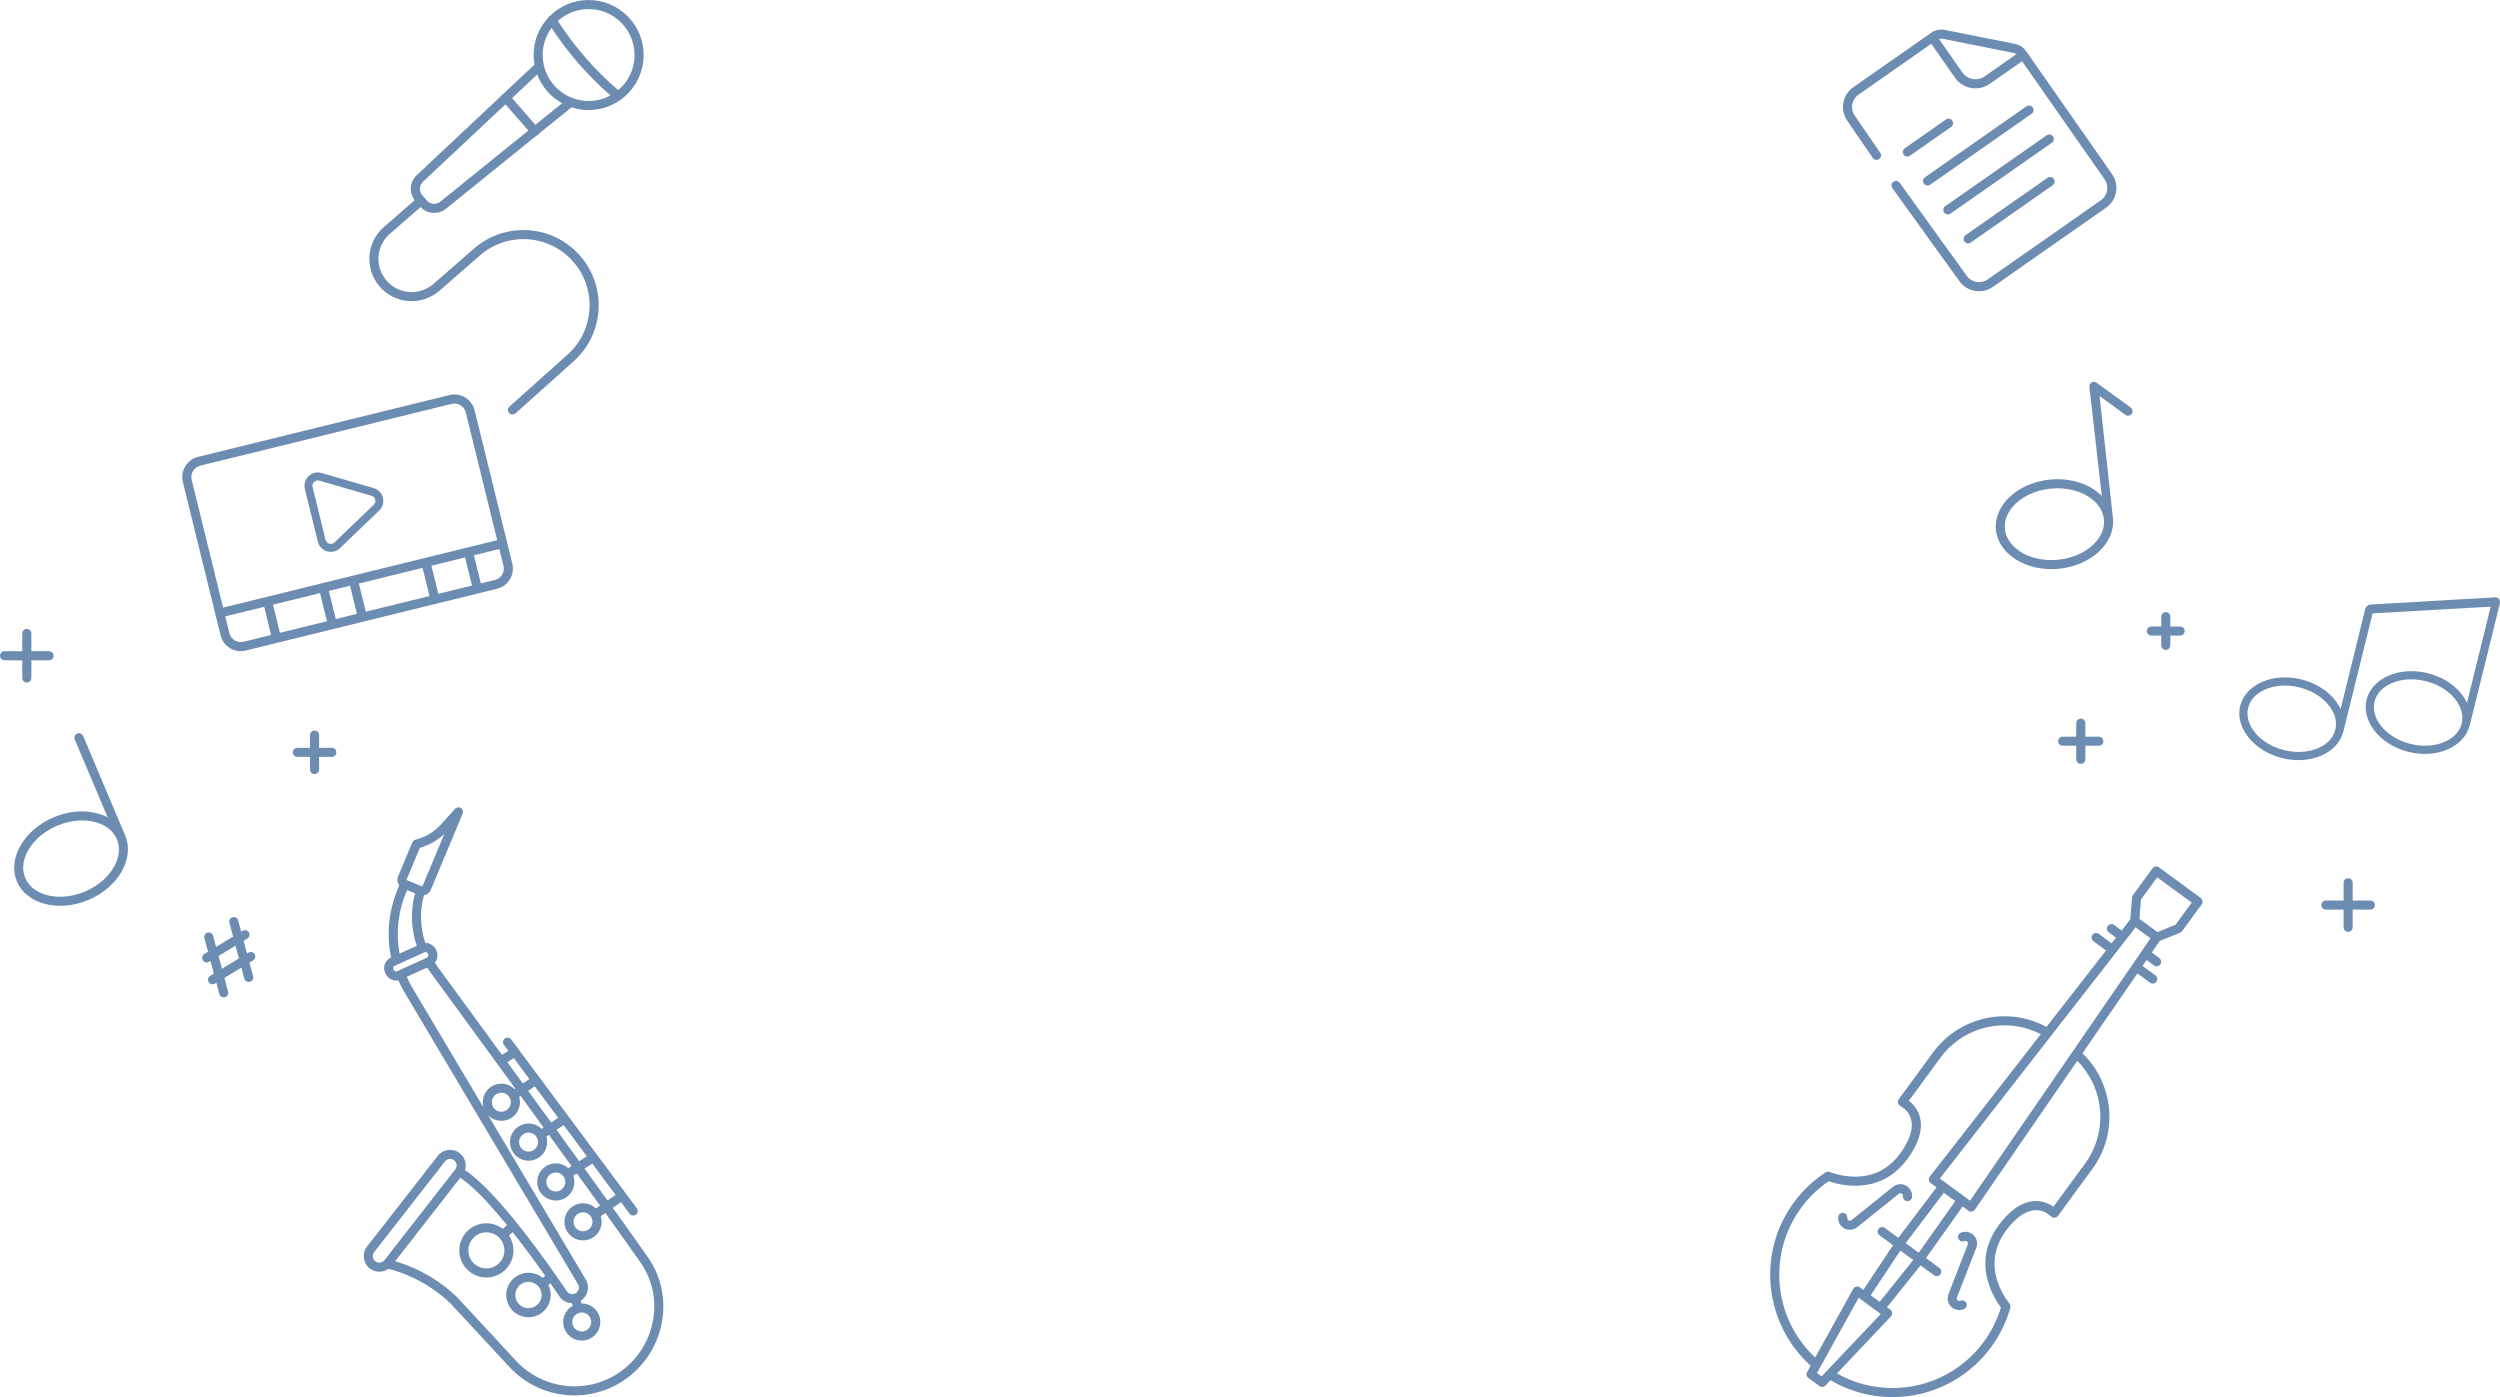 <svg width="1070" height="598" viewBox="0 0 1070 598" fill="none" xmlns="http://www.w3.org/2000/svg">
  <path fill-rule="evenodd" clip-rule="evenodd" d="M826.581 18.744L795.412 40.538C792.51 42.576 791.801 46.575 793.83 49.485C793.833 49.489 793.836 49.493 793.839 49.497L804.749 65.391C805.357 66.275 805.131 67.486 804.247 68.093C803.363 68.7 802.152 68.475 801.545 67.591C801.545 67.591 790.636 51.697 790.636 51.698C787.389 47.031 788.528 40.623 793.18 37.358L793.183 37.356L826.555 14.02L826.557 14.018C828.246 12.84 830.34 12.398 832.352 12.803L862.44 18.797C863.91 19.089 865.248 19.807 866.293 20.848C866.614 21.167 866.908 21.515 867.169 21.891L867.509 22.377C867.537 22.416 867.564 22.456 867.588 22.498L903.962 74.529L903.963 74.531C907.219 79.2 906.082 85.615 901.426 88.882L901.424 88.884L852.915 122.8L852.913 122.801C848.25 126.054 841.842 124.922 838.571 120.277L809.926 80.509C809.299 79.639 809.496 78.423 810.367 77.797C811.237 77.17 812.453 77.367 813.079 78.238L841.73 118.012C841.735 118.019 841.738 118.025 841.743 118.032C843.781 120.935 847.779 121.644 850.69 119.614L899.195 85.701C902.097 83.664 902.805 79.665 900.776 76.754L865.441 26.208L865.116 26.438L865.108 26.443L851.604 35.886C846.772 39.27 840.109 38.084 836.724 33.252L826.65 18.843L826.581 18.744ZM829.895 16.702L839.908 31.023C842.062 34.098 846.301 34.856 849.376 32.702L862.877 23.262L863.011 23.166C862.618 22.906 862.174 22.721 861.701 22.628L831.612 16.633H831.608C831.035 16.517 830.446 16.544 829.895 16.702ZM826.12 79.052C825.242 79.667 824.029 79.452 823.414 78.573C822.799 77.695 823.014 76.482 823.893 75.867L867.311 45.507C868.189 44.892 869.402 45.106 870.017 45.986C870.632 46.864 870.417 48.077 869.538 48.691L826.12 79.052ZM834.786 91.439C833.907 92.054 832.694 91.839 832.08 90.96C831.465 90.081 831.68 88.868 832.559 88.254L875.977 57.904C876.856 57.288 878.069 57.503 878.683 58.383C879.298 59.262 879.083 60.474 878.204 61.088L834.786 91.439ZM843.442 103.836C842.563 104.451 841.351 104.236 840.737 103.357C840.122 102.477 840.337 101.265 841.216 100.651L876.327 76.11C877.206 75.495 878.419 75.71 879.033 76.589C879.648 77.468 879.433 78.681 878.554 79.295L843.442 103.836ZM817.454 66.655C816.575 67.27 815.362 67.055 814.748 66.176C814.133 65.297 814.348 64.084 815.227 63.47L832.861 51.142C833.74 50.527 834.952 50.741 835.566 51.621C836.181 52.5 835.967 53.712 835.087 54.326L817.454 66.655Z" fill="#6D8CB1"/>
  <path fill-rule="evenodd" clip-rule="evenodd" d="M774.966 584.508C755.2 566.75 751.722 536.558 767.757 514.667C771.591 509.44 776.222 505.133 781.348 501.783C781.348 501.783 781.817 501.463 782.44 501.447C782.707 501.44 782.962 501.501 783.194 501.598C783.223 501.61 783.252 501.621 783.279 501.632C783.332 501.651 783.384 501.671 783.391 501.676C783.432 501.692 783.487 501.713 783.535 501.732L783.559 501.741C783.583 501.748 783.605 501.757 783.627 501.764C783.685 501.786 783.748 501.817 783.812 501.838C783.832 501.845 783.852 501.852 783.872 501.86C783.872 501.86 783.99 501.899 784.056 501.926C784.127 501.954 784.199 501.975 784.293 502.008C784.312 502.014 784.332 502.021 784.353 502.027C784.397 502.039 784.441 502.053 784.483 502.068C784.575 502.102 784.665 502.126 784.764 502.159C784.851 502.188 784.929 502.207 785.017 502.237C785.033 502.241 785.05 502.247 785.066 502.253C785.155 502.285 785.25 502.308 785.349 502.341C785.408 502.361 785.467 502.381 785.534 502.399C785.6 502.414 785.664 502.435 785.727 502.457C785.762 502.47 785.8 502.478 785.819 502.482C785.982 502.518 786.136 502.563 786.312 502.611C786.331 502.615 786.351 502.62 786.369 502.626C786.43 502.645 786.494 502.659 786.558 502.674C786.708 502.71 786.859 502.754 787.028 502.79C787.034 502.791 787.041 502.793 787.049 502.795C787.132 502.814 787.214 502.832 787.285 502.849C787.5 502.889 787.708 502.938 787.934 502.988C787.966 502.994 787.998 503.002 788.029 503.011L788.033 503.012C788.043 503.013 788.053 503.015 788.062 503.017C788.299 503.062 788.545 503.108 788.791 503.154C788.819 503.157 788.846 503.161 788.874 503.165C795.15 504.255 805.383 504.089 812.875 494.219C812.881 494.211 812.888 494.202 812.895 494.193C812.988 494.075 813.083 493.965 813.176 493.837C819.7 484.936 818.805 479.422 816.671 476.329C816.668 476.325 816.665 476.321 816.663 476.318C816.281 475.757 815.865 475.286 815.465 474.901L813.274 473.295L813.326 473.312C813.253 473.272 813.182 473.229 813.115 473.18C812.867 473.001 812.659 472.763 812.515 472.48C812.184 471.827 812.248 471.043 812.681 470.453L827.35 450.439C838.675 434.981 859.512 430.636 875.895 439.521L901.372 406.832L895.979 402.822C895.119 402.181 894.94 400.963 895.58 400.102C896.22 399.243 897.438 399.063 898.299 399.703L903.762 403.766L905.673 401.314L902.537 399.01C901.672 398.376 901.487 397.159 902.121 396.294C902.756 395.429 903.973 395.244 904.838 395.878L908.063 398.248L911.773 393.488L912.505 384.119C912.533 383.758 912.661 383.413 912.875 383.122L921.298 371.629C921.602 371.213 922.06 370.935 922.569 370.856C923.079 370.779 923.599 370.905 924.014 371.21L941.919 384.335C942.785 384.97 942.972 386.185 942.338 387.051L933.915 398.544C933.702 398.835 933.411 399.061 933.077 399.197L924.369 402.722L920.952 407.687L924.179 410.052C925.043 410.685 925.232 411.903 924.598 412.767C923.964 413.632 922.747 413.82 921.882 413.186L918.749 410.89L917.01 413.417L922.518 417.455C923.383 418.089 923.571 419.306 922.936 420.17C922.302 421.036 921.085 421.223 920.221 420.589L914.806 416.62L891.288 450.803C904.706 463.744 906.837 484.931 895.49 500.37L880.801 520.413C880.435 520.912 879.853 521.208 879.234 521.208C878.678 521.208 878.157 520.971 877.795 520.57L875.745 519.068C875.251 518.798 874.671 518.546 874.022 518.342C870.429 517.238 864.912 518.055 858.388 526.951C858.307 527.066 858.226 527.187 858.146 527.308C858.136 527.322 858.126 527.337 858.116 527.352C850.981 537.449 853.87 547.226 856.791 552.882C856.814 552.919 856.835 552.958 856.866 553.018C856.983 553.242 857.1 553.458 857.217 553.673C857.233 553.701 857.247 553.73 857.261 553.759L857.263 553.762C857.278 553.789 857.294 553.816 857.307 553.843C857.397 554.012 857.493 554.174 857.573 554.312C857.625 554.395 857.67 554.471 857.709 554.54C857.799 554.686 857.882 554.832 857.973 554.978C857.99 555.006 858.007 555.035 858.023 555.065C858.047 555.106 858.075 555.148 858.089 555.17C858.183 555.306 858.268 555.434 858.345 555.559C858.409 555.654 858.467 555.748 858.525 555.834C858.532 555.845 858.539 555.856 858.547 555.868C858.593 555.939 858.632 555.999 858.676 556.062C858.748 556.16 858.821 556.268 858.88 556.358C858.936 556.433 858.984 556.501 859.033 556.569C859.063 556.611 859.091 556.654 859.118 556.699C859.154 556.759 859.204 556.818 859.249 556.881C859.259 556.895 859.27 556.909 859.28 556.922C859.285 556.929 859.291 556.936 859.296 556.943C859.367 557.033 859.428 557.123 859.485 557.199C859.528 557.254 859.564 557.302 859.599 557.349C859.608 557.36 859.617 557.373 859.625 557.386C859.637 557.401 859.649 557.418 859.66 557.433C859.728 557.507 859.783 557.574 859.818 557.623C859.847 557.66 859.873 557.694 859.873 557.694C859.931 557.759 859.991 557.829 859.991 557.829C860.007 557.849 860.024 557.868 860.039 557.889C860.331 558.237 860.492 558.684 860.493 559.136C860.494 559.563 860.422 559.706 860.422 559.706C858.777 565.609 856.053 571.311 852.218 576.548C836.176 598.436 806.348 604.219 783.459 590.727L781.275 593.029C780.602 593.74 779.504 593.838 778.714 593.257L773.983 589.779C773.196 589.201 772.961 588.128 773.435 587.273L774.966 584.508ZM873.469 442.634C858.86 435.068 840.515 439.046 830.485 452.736L816.964 471.182L817.864 471.841L818.049 471.995C818.653 472.565 819.291 473.272 819.873 474.127C822.537 477.992 824.455 485.024 816.311 496.135C816.193 496.296 816.076 496.436 815.965 496.576C807.291 507.996 795.473 508.256 788.209 506.995C788.179 506.991 788.149 506.986 788.12 506.982C787.859 506.933 787.599 506.884 787.364 506.84C787.252 506.82 787.142 506.798 787.038 506.77C786.865 506.731 786.702 506.692 786.532 506.662C786.49 506.654 786.45 506.645 786.409 506.635C786.348 506.62 786.279 506.605 786.211 506.589C786.016 506.548 785.841 506.498 785.668 506.457C785.629 506.448 785.592 506.437 785.554 506.427C785.476 506.402 785.392 506.386 785.31 506.365C785.291 506.36 785.272 506.354 785.253 506.349C785.163 506.324 785.083 506.3 784.996 506.281C784.975 506.276 784.953 506.271 784.932 506.266C784.768 506.225 784.605 506.181 784.464 506.132C784.385 506.108 784.31 506.083 784.232 506.061C784.197 506.052 784.162 506.041 784.128 506.029C784.007 505.99 783.887 505.958 783.755 505.912C783.681 505.889 783.612 505.871 783.535 505.845C783.423 505.808 783.319 505.778 783.247 505.753C783.166 505.728 783.093 505.704 783.02 505.68C783.004 505.675 782.987 505.669 782.971 505.663C782.871 505.626 782.777 505.596 782.686 505.562C778.253 508.584 774.243 512.395 770.892 516.964C756.228 536.983 759.19 564.5 776.902 581.012L793.177 551.637C793.262 551.482 793.368 551.342 793.489 551.217C793.753 550.945 794.092 550.754 794.469 550.671C795.014 550.551 795.584 550.671 796.034 551.002L797.509 552.083L810.226 532.943L804.424 528.691C803.559 528.058 803.371 526.841 804.005 525.976C804.639 525.111 805.856 524.923 806.721 525.557L812.483 529.779L828.835 508.2L826.332 506.366C825.907 506.055 825.628 505.586 825.556 505.066C825.484 504.546 825.625 504.018 825.948 503.604L873.469 442.634ZM843.171 513.881L920.434 401.586L914.04 396.902L878.018 443.118C877.99 443.16 877.961 443.201 877.929 443.241L830.252 504.415L833.953 507.127L839.471 511.169L843.171 513.881ZM786.209 587.827C807.29 599.737 834.413 594.267 849.083 574.251C852.434 569.674 854.862 564.707 856.404 559.569C856.4 559.564 856.396 559.559 856.393 559.554C856.342 559.485 856.29 559.407 856.235 559.335C856.2 559.29 856.164 559.238 856.129 559.194C856.094 559.15 856.061 559.105 856.03 559.058C855.972 558.972 855.901 558.877 855.834 558.778C855.806 558.737 855.776 558.696 855.742 558.65C855.721 558.621 855.699 558.592 855.68 558.562C855.646 558.512 855.608 558.447 855.568 558.396C855.548 558.37 855.529 558.343 855.51 558.317C855.428 558.2 855.357 558.094 855.283 557.976C855.235 557.903 855.187 557.824 855.131 557.744C855.11 557.713 855.088 557.681 855.068 557.648C855.009 557.552 854.949 557.463 854.882 557.366C854.866 557.342 854.848 557.317 854.833 557.29C854.775 557.199 854.71 557.098 854.66 557.01C854.57 556.864 854.487 556.717 854.396 556.571C854.382 556.55 854.368 556.528 854.356 556.505C854.33 556.459 854.302 556.411 854.269 556.358C854.258 556.339 854.246 556.321 854.235 556.301C854.123 556.108 854.002 555.904 853.893 555.699C853.848 555.62 853.805 555.541 853.774 555.475C853.66 555.267 853.548 555.057 853.434 554.84C853.413 554.806 853.395 554.772 853.376 554.736C849.98 548.194 846.658 536.852 854.918 525.143C855.025 524.983 855.132 524.824 855.239 524.674C855.244 524.667 855.249 524.66 855.254 524.655C863.402 513.537 870.681 513.247 875.171 514.628C875.175 514.63 875.178 514.631 875.182 514.632C876.158 514.938 877.021 515.326 877.747 515.735L877.944 515.861L878.838 516.517L892.356 498.074L892.357 498.072C902.406 484.398 900.676 465.703 889.054 454.056L845.238 517.733C844.94 518.166 844.479 518.46 843.961 518.548C843.444 518.635 842.912 518.51 842.488 518.199L839.995 516.371L824.335 538.464L830.096 542.685C830.96 543.319 831.149 544.536 830.514 545.401C829.881 546.265 828.664 546.454 827.799 545.819L822.003 541.572L807.645 559.509L809.052 560.542C809.502 560.872 809.789 561.379 809.838 561.935L809.839 561.945C809.89 562.501 809.697 563.051 809.314 563.456L786.209 587.827ZM779.126 585.017L777.662 587.66L779.635 589.111L781.574 587.066C781.616 587.01 781.662 586.957 781.711 586.906L804.971 562.378L803.006 560.936L797.478 556.886L795.511 555.448L779.126 585.017ZM836.859 514.074L831.969 510.497L815.618 532.076L821.2 536.166L836.859 514.074ZM804.507 557.21L818.865 539.273L813.364 535.242L800.646 554.383L804.507 557.21ZM796.429 523.997L794.862 525.255C792.717 526.988 789.568 526.643 787.836 524.497C787.833 524.493 787.829 524.489 787.826 524.486C786.968 523.405 786.623 522.086 786.766 520.815C786.886 519.749 787.849 518.982 788.914 519.102C789.98 519.222 790.748 520.185 790.627 521.25C790.596 521.531 790.677 521.823 790.869 522.068C791.257 522.535 791.948 522.613 792.422 522.232L792.426 522.229L808.563 509.269C808.602 509.236 808.641 509.207 808.682 509.179L810.249 507.921C812.394 506.188 815.543 506.533 817.275 508.679C817.278 508.683 817.282 508.687 817.285 508.69C818.143 509.771 818.489 511.09 818.345 512.361C818.226 513.427 817.263 514.194 816.197 514.074C815.131 513.954 814.364 512.991 814.484 511.926C814.515 511.645 814.435 511.353 814.242 511.108C813.855 510.641 813.163 510.563 812.69 510.944L812.686 510.947L796.549 523.908C796.51 523.94 796.47 523.969 796.429 523.997ZM923.392 398.925L931.107 395.801L938.055 386.321L923.284 375.493L916.337 384.973L915.688 393.275L923.392 398.925ZM838.282 553.467L837.569 555.304C837.346 555.876 837.628 556.52 838.201 556.742L838.211 556.746C838.498 556.86 838.804 556.835 839.067 556.721C840.051 556.295 841.196 556.749 841.622 557.733C842.047 558.717 841.594 559.863 840.61 560.288C839.436 560.796 838.072 560.869 836.788 560.362C834.216 559.359 832.946 556.468 833.947 553.895L841.447 534.6C841.469 534.544 841.494 534.488 841.521 534.435L842.234 532.599C842.456 532.027 842.175 531.382 841.602 531.16L841.592 531.156C841.304 531.042 840.998 531.068 840.736 531.181C839.752 531.607 838.606 531.153 838.181 530.169C837.755 529.185 838.209 528.039 839.193 527.614C840.367 527.107 841.731 527.034 843.015 527.54C845.587 528.544 846.857 531.434 845.856 534.008L838.356 553.302C838.333 553.359 838.309 553.414 838.282 553.467Z" fill="#6D8CB1"/>
  <path fill-rule="evenodd" clip-rule="evenodd" d="M166.21 543.066C163.865 544.725 160.624 544.736 158.244 542.875C155.34 540.612 154.82 536.406 157.093 533.502L187.383 494.702C189.644 491.796 193.851 491.273 196.758 493.547C199.011 495.302 199.83 498.228 199.021 500.807C213.009 510.019 235.04 541.414 242.63 552.661C243.503 553.955 245.266 554.286 246.554 553.403C247.779 552.556 248.144 550.91 247.384 549.632L172.887 424.314C172.88 424.304 172.875 424.293 172.869 424.283C171.99 422.74 171.208 421.171 170.513 419.573C168.307 420.028 166.01 418.923 165.039 416.789L164.854 416.391L166.61 417.502L164.841 416.363C163.718 413.893 164.81 410.957 167.293 409.836L167.391 409.791C165.263 399.496 166.466 388.719 170.902 378.935C170.092 377.838 169.86 376.356 170.423 375.015L176.476 360.539C176.7 360.004 177.152 359.596 177.709 359.429L178.903 359.069C182.694 357.928 186.091 355.779 188.748 352.845L194.79 346.161C195.426 345.459 196.474 345.316 197.274 345.823C198.072 346.331 198.39 347.341 198.025 348.214L184.375 380.858L184.374 380.861C183.836 382.137 182.713 382.989 181.455 383.235C179.527 389.879 179.853 397.013 182.04 403.585C183.936 403.558 185.766 404.631 186.601 406.47L186.788 406.871C186.792 406.878 186.796 406.887 186.8 406.895C187.6 408.656 187.275 410.653 186.123 412.06C186.441 412.556 186.77 413.043 187.117 413.523C187.387 413.892 199.379 430.259 214.842 451.474L217.582 449.764L215.678 447.206C215.038 446.346 215.216 445.127 216.077 444.487C216.936 443.847 218.155 444.025 218.795 444.886L272.579 517.148C273.219 518.008 273.041 519.226 272.181 519.866C271.321 520.507 270.103 520.329 269.462 519.468L265.799 514.546L262.286 516.958C268.288 525.326 273.497 532.651 277.316 538.122C288.79 554.555 284.848 577.211 268.939 589.402C253.404 601.311 231.368 599.447 218.066 585.101C218.066 585.101 192.806 557.861 192.798 557.854C182.108 547.59 170.264 544.033 166.21 543.066ZM173.878 411.111L168.9 413.374L168.896 413.376C168.372 413.612 168.143 414.23 168.377 414.751L168.562 415.148C168.57 415.165 168.577 415.182 168.588 415.205C168.835 415.711 169.441 415.925 169.958 415.693L170.678 415.366C170.711 415.348 170.746 415.331 170.781 415.315L182.707 409.899C182.738 409.884 182.767 409.87 182.797 409.857C183.282 409.604 183.489 409.014 183.268 408.518L183.264 408.51L183.08 408.113L184.836 409.225L183.065 408.081C182.83 407.561 182.219 407.331 181.7 407.557C181.664 407.577 181.626 407.595 181.588 407.613L173.878 411.111ZM195.035 500.257C195.762 499.065 195.494 497.488 194.369 496.612L194.364 496.609C193.15 495.659 191.394 495.875 190.45 497.088L190.448 497.091L160.155 535.894L160.154 535.896C159.204 537.109 159.421 538.866 160.633 539.81L160.638 539.813C161.688 540.636 163.142 540.581 164.131 539.765C164.194 539.684 164.265 539.606 164.342 539.534C164.404 539.477 164.473 539.43 164.528 539.363C164.533 539.358 164.538 539.352 164.542 539.347L164.555 539.329L194.799 500.588C194.824 500.546 194.856 500.494 194.878 500.462C194.926 500.389 194.979 500.32 195.035 500.257ZM178.352 404.81C175.943 397.566 175.583 389.706 177.66 382.371L174.258 380.951C170.438 389.593 169.33 399.049 171.027 408.138L178.352 404.81ZM208.936 477.35L250.724 547.646C252.529 550.681 251.671 554.592 248.759 556.602L248.756 556.604C248.686 556.651 248.616 556.698 248.545 556.744L248.882 557.87C248.92 557.869 248.958 557.869 248.996 557.869C253.382 557.869 256.943 561.43 256.943 565.816C256.943 570.202 253.382 573.763 248.996 573.763C244.61 573.763 241.049 570.202 241.049 565.816C241.049 562.834 242.695 560.234 245.126 558.874L244.799 557.78C242.707 557.729 240.669 556.702 239.409 554.837C238.379 553.31 237.08 551.405 235.569 549.231L234.698 549.99C235.342 551.273 235.705 552.722 235.705 554.255C235.705 559.51 231.439 563.776 226.184 563.776C220.929 563.776 216.663 559.51 216.663 554.255C216.663 549 220.929 544.734 226.184 544.734C228.503 544.734 230.628 545.563 232.28 546.943L233.328 546.031C229.433 540.513 224.565 533.846 219.424 527.363L217.873 528.805C219.074 530.631 219.772 532.817 219.772 535.164C219.772 541.567 214.575 546.764 208.172 546.764C201.77 546.764 196.572 541.567 196.572 535.164C196.572 528.762 201.77 523.564 208.172 523.564C210.826 523.564 213.272 524.457 215.228 525.958L216.982 524.326C216.107 523.251 215.227 522.188 214.345 521.143C208.219 513.874 202.057 507.438 196.981 504.108C190.177 512.825 176.433 530.43 169.109 539.812C174.621 541.389 185.561 545.497 195.539 555.099C195.566 555.124 195.592 555.151 195.616 555.178L220.916 582.458C232.854 595.334 252.632 597.006 266.574 586.318C280.84 575.387 284.417 555.081 274.13 540.347C270.307 534.871 265.09 527.538 259.08 519.157L257.11 520.511C257.355 521.274 257.487 522.088 257.487 522.933C257.487 527.319 253.927 530.88 249.54 530.88C245.154 530.88 241.593 527.319 241.593 522.933C241.593 518.546 245.154 514.985 249.54 514.985C251.679 514.985 253.622 515.833 255.052 517.209L256.814 516C253.668 511.621 250.337 506.998 246.898 502.238L245.377 503.209C245.675 504.044 245.839 504.945 245.839 505.882C245.839 510.269 242.278 513.829 237.891 513.829C233.505 513.829 229.944 510.269 229.944 505.882C229.944 501.496 233.505 497.935 237.891 497.935C239.936 497.935 241.802 498.709 243.212 499.98L244.618 499.083C241.448 494.697 238.202 490.216 234.942 485.721L233.824 486.463C234.055 487.208 234.18 488.001 234.18 488.822C234.18 493.209 230.619 496.769 226.233 496.769C221.847 496.769 218.286 493.209 218.286 488.822C218.286 484.436 221.847 480.875 226.233 480.875C228.397 480.875 230.359 481.742 231.793 483.146L232.658 482.572C229.359 478.027 226.059 473.486 222.819 469.031L222.19 469.452C222.412 470.183 222.531 470.959 222.531 471.762C222.531 476.148 218.971 479.709 214.584 479.709C212.376 479.709 210.377 478.807 208.936 477.35ZM220.18 466.121L220.531 465.886C200.86 438.854 183.978 415.813 183.978 415.813C183.975 415.811 183.973 415.807 183.97 415.804C183.57 415.249 183.19 414.686 182.824 414.114L174.101 418.079C174.733 419.525 175.442 420.947 176.237 422.345L206.97 474.043C206.754 473.32 206.637 472.555 206.637 471.762C206.637 467.376 210.198 463.815 214.584 463.815C216.765 463.815 218.743 464.696 220.18 466.121ZM249.54 518.872C247.299 518.872 245.479 520.691 245.479 522.933C245.479 525.174 247.299 526.994 249.54 526.994C251.781 526.994 253.601 525.174 253.601 522.933C253.601 520.691 251.781 518.872 249.54 518.872ZM237.891 501.821C235.65 501.821 233.83 503.641 233.83 505.882C233.83 508.124 235.65 509.943 237.891 509.943C240.133 509.943 241.952 508.124 241.952 505.882C241.952 503.641 240.133 501.821 237.891 501.821ZM226.233 484.761C223.992 484.761 222.172 486.581 222.172 488.822C222.172 491.063 223.992 492.883 226.233 492.883C228.474 492.883 230.294 491.063 230.294 488.822C230.294 486.581 228.474 484.761 226.233 484.761ZM214.584 467.701C212.343 467.701 210.523 469.521 210.523 471.762C210.523 474.003 212.343 475.823 214.584 475.823C216.826 475.823 218.645 474.003 218.645 471.762C218.645 469.521 216.826 467.701 214.584 467.701ZM263.477 511.427L253.504 498.027L250.18 500.145C253.591 504.869 256.896 509.455 260.019 513.8L263.477 511.427ZM251.177 494.902L241.235 481.543L238.183 483.57C241.458 488.086 244.717 492.587 247.901 496.991L251.177 494.902ZM238.912 478.422L228.898 464.967L226.052 466.869C229.295 471.329 232.598 475.874 235.899 480.421L238.912 478.422ZM248.996 561.755C246.755 561.755 244.935 563.575 244.935 565.816C244.935 568.057 246.755 569.877 248.996 569.877C251.237 569.877 253.057 568.057 253.057 565.816C253.057 563.575 251.237 561.755 248.996 561.755ZM226.184 548.62C223.075 548.62 220.55 551.145 220.55 554.255C220.55 557.365 223.075 559.89 226.184 559.89C229.294 559.89 231.819 557.365 231.819 554.255C231.819 551.145 229.294 548.62 226.184 548.62ZM208.172 527.45C203.915 527.45 200.458 530.907 200.458 535.164C200.458 539.421 203.915 542.878 208.172 542.878C212.429 542.878 215.886 539.421 215.886 535.164C215.886 530.907 212.429 527.45 208.172 527.45ZM217.137 454.622C219.295 457.585 221.511 460.629 223.764 463.725L226.574 461.846L219.91 452.892L217.137 454.622ZM180.717 379.422C180.749 379.416 180.777 379.388 180.791 379.355L190.161 356.947C187.283 359.645 183.821 361.647 180.023 362.79L179.707 362.885L174.008 376.515L174.007 376.518C173.984 376.572 174.013 376.633 174.067 376.655L180.604 379.386C180.643 379.397 180.682 379.409 180.717 379.422Z" fill="#6D8CB1"/>
  <path fill-rule="evenodd" clip-rule="evenodd" d="M203.131 175.597L219.267 241.212C220.448 245.985 217.528 250.809 212.755 251.978L105.167 278.433L105.165 278.434C100.392 279.602 95.57 276.691 94.403 271.92L78.266 206.303L78.264 206.301C77.097 201.528 80.007 196.706 84.779 195.538L192.366 169.083L192.368 169.082C197.141 167.915 201.963 170.825 203.131 175.597ZM212.803 231.2L199.357 176.525L199.356 176.523C198.698 173.835 195.981 172.199 193.293 172.858L85.707 199.312L85.706 199.313C83.017 199.97 81.381 202.688 82.04 205.376L95.485 260.048L212.803 231.2ZM159.939 208.917H159.942C164.163 210.137 165.477 215.482 162.297 218.51L145.529 234.598C142.36 237.642 137.087 236.107 136.036 231.845L130.488 209.285C129.436 205.011 133.409 201.207 137.626 202.437L159.939 208.917ZM158.994 212.183L136.678 205.703L136.676 205.702C134.969 205.204 133.365 206.745 133.79 208.473L139.337 231.031C139.762 232.754 141.893 233.375 143.174 232.145L159.942 216.056L159.947 216.052C161.231 214.829 160.699 212.675 158.997 212.183H158.994ZM156.554 261.796L183.822 255.091L180.865 243.055L153.598 249.759L156.554 261.796ZM187.596 254.162L202.02 250.616L199.061 238.581L184.639 242.127L187.596 254.162ZM119.802 270.833L139.936 265.882L136.972 253.848L116.845 258.797L119.802 270.833ZM205.794 249.688L211.826 248.205L211.828 248.204C214.515 247.546 216.16 244.832 215.495 242.144L215.494 242.143L213.731 234.974L202.835 237.653L205.794 249.688ZM96.413 263.821L98.176 270.991L98.177 270.993C98.835 273.681 101.552 275.317 104.24 274.659L116.029 271.761L113.072 259.725L96.413 263.821ZM143.711 264.954L152.781 262.723L149.824 250.688L140.746 252.92L143.711 264.954Z" fill="#6D8CB1"/>
  <path fill-rule="evenodd" clip-rule="evenodd" d="M180.01 88.62L166.847 100.095C161.019 105.171 160.318 113.982 165.283 119.912L165.284 119.914C170.387 126.025 179.514 126.741 185.523 121.511L202.883 106.385C216.293 94.701 236.631 96.097 248.314 109.507C259.894 122.793 258.643 142.924 245.502 154.669L220.64 176.897C219.841 177.612 218.612 177.543 217.896 176.744C217.181 175.944 217.25 174.715 218.05 174L242.912 151.772C254.467 141.443 255.567 123.743 245.384 112.06C235.111 100.269 217.228 99.042 205.437 109.315L188.075 124.442C180.424 131.102 168.8 130.187 162.303 122.406C155.979 114.852 156.872 103.63 164.294 97.165L177.464 85.684C174.986 82.437 175.336 77.812 178.357 74.975L214.668 40.876C214.778 40.66 214.93 40.46 215.125 40.291C215.281 40.155 215.452 40.049 215.632 39.972L228.739 27.663C228.504 26.328 228.38 24.953 228.38 23.55C228.38 17.488 230.676 11.958 234.445 7.782C234.595 7.439 234.847 7.137 235.188 6.923C235.241 6.889 235.296 6.859 235.351 6.831C239.608 2.61 245.467 0 251.93 0C264.927 0 275.48 10.553 275.48 23.55C275.48 31.183 271.841 37.972 266.204 42.277C266.171 42.324 266.136 42.368 266.098 42.413C265.848 42.707 265.531 42.908 265.187 43.012C261.409 45.591 256.845 47.1 251.93 47.1C249.374 47.1 246.912 46.692 244.607 45.937L230.664 57.203C230.561 57.378 230.429 57.538 230.269 57.678C230.07 57.851 229.845 57.977 229.609 58.056L190.886 89.348L190.883 89.35C187.612 91.984 182.87 91.648 180.01 88.62ZM216.337 44.641L181.017 77.808C179.391 79.335 179.265 81.867 180.733 83.546L180.734 83.548L181.657 84.607L182.717 85.822C184.179 87.503 186.712 87.719 188.446 86.323C188.446 86.323 210.693 68.346 226.123 55.877L216.337 44.641ZM229.906 31.899L219.172 41.979L229.148 53.432C235.81 48.049 240.587 44.189 240.587 44.188C238.226 42.892 236.05 41.169 234.175 39.023L234.173 39.021C232.286 36.855 230.867 34.442 229.906 31.899ZM236.068 11.932C233.678 15.188 232.266 19.205 232.266 23.55C232.266 25.048 232.435 26.507 232.752 27.909C232.814 28.182 232.882 28.453 232.955 28.722C234.325 33.752 237.642 37.981 242.046 40.549C242.973 41.087 243.936 41.546 244.927 41.922C244.97 41.939 245.013 41.956 245.054 41.976C247.195 42.776 249.512 43.214 251.93 43.214C255.313 43.214 258.497 42.358 261.278 40.851C251.586 32.408 243.107 22.678 236.068 11.932ZM264.599 38.584C268.876 34.976 271.594 29.578 271.594 23.55C271.594 12.697 262.783 3.886 251.93 3.886C246.869 3.886 242.251 5.803 238.765 8.949C245.898 20.02 254.597 30.003 264.599 38.584Z" fill="#6D8CB1"/>
  <path fill-rule="evenodd" clip-rule="evenodd" d="M1015.48 262.517L1002.92 313.252C1002.9 313.339 1002.87 313.424 1002.83 313.504C1000.35 322.452 988.752 327.519 976.594 324.426C964.314 321.303 956.509 311.138 958.828 302.021C961.147 292.905 972.86 287.704 985.14 290.828C993.05 292.84 999.104 297.774 1001.79 303.467L1012.17 261.27C1012.12 261.111 1012.63 258.714 1014.87 258.714L1067.95 255.663C1069.02 255.603 1069.94 256.423 1070 257.494C1070.01 257.648 1069.96 258.238 1069.92 258.386L1057.01 310.592C1056.99 310.679 1056.96 310.764 1056.92 310.844C1054.44 319.792 1042.84 324.859 1030.68 321.766C1018.4 318.643 1010.6 308.478 1012.92 299.361C1015.24 290.245 1026.95 285.044 1039.23 288.168C1047.14 290.18 1053.19 295.114 1055.88 300.807L1066.01 259.665L1015.48 262.517ZM1038.37 291.57C1032.13 289.986 1026.03 290.785 1021.72 293.382C1019.03 295.004 1017.06 297.335 1016.32 300.226C1015.59 303.118 1016.2 306.107 1017.79 308.819C1020.34 313.158 1025.32 316.778 1031.55 318.364C1037.78 319.949 1043.89 319.149 1048.2 316.553C1050.89 314.93 1052.86 312.599 1053.59 309.708C1054.33 306.816 1053.71 303.827 1052.12 301.115C1049.58 296.776 1044.6 293.156 1038.37 291.57ZM984.275 294.23C978.043 292.646 971.937 293.445 967.629 296.042C964.937 297.664 962.966 299.995 962.231 302.886C961.495 305.778 962.113 308.767 963.703 311.48C966.246 315.819 971.228 319.438 977.459 321.024C983.691 322.609 989.797 321.809 994.105 319.213C996.797 317.59 998.768 315.259 999.503 312.368C1000.24 309.476 999.621 306.487 998.032 303.775C995.488 299.436 990.506 295.816 984.275 294.23Z" fill="#6D8CB1"/>
  <path fill-rule="evenodd" clip-rule="evenodd" d="M898.6 169.47L904.373 222.014C904.383 222.113 904.384 222.212 904.378 222.308C905.12 232.56 894.908 242.155 881.083 243.452C867.118 244.761 855.202 237.066 854.23 226.698C853.258 216.332 863.536 206.555 877.5 205.246C886.495 204.403 894.64 207.296 899.558 212.232L894.259 165.534C894.159 164.465 894.945 163.518 896.013 163.419C896.617 163.362 897.182 163.589 897.577 163.99L911.972 174.426C912.826 175.073 912.997 176.292 912.349 177.148C911.702 178.003 910.483 178.172 909.627 177.526L898.6 169.47ZM877.863 209.115C870.777 209.779 864.708 212.883 861.182 217.192C858.979 219.885 857.79 223.048 858.099 226.336C858.407 229.624 860.163 232.511 862.829 234.748C867.094 238.326 873.634 240.247 880.719 239.583C887.806 238.918 893.875 235.814 897.401 231.506C899.604 228.812 900.792 225.649 900.484 222.362C900.175 219.075 898.42 216.187 895.754 213.951C891.49 210.372 884.949 208.45 877.863 209.115Z" fill="#6D8CB1"/>
  <path fill-rule="evenodd" clip-rule="evenodd" d="M53.715 357.961C57.518 367.509 50.681 379.742 37.893 385.153C24.977 390.619 11.293 386.881 7.234 377.292C3.176 367.703 10.021 355.279 22.938 349.813C31.259 346.292 39.897 346.59 46.076 349.811L32 316.494C31.582 315.507 32.045 314.365 33.033 313.949C34.02 313.531 35.162 313.994 35.579 314.982L53.62 357.681C53.659 357.772 53.691 357.867 53.715 357.961ZM24.453 353.392C17.898 356.166 13.05 360.958 10.99 366.131C9.704 369.363 9.526 372.738 10.813 375.779C12.1 378.82 14.645 381.042 17.862 382.369C23.009 384.491 29.825 384.348 36.378 381.574C42.933 378.8 47.781 374.009 49.84 368.836C51.127 365.603 51.305 362.229 50.018 359.188C48.731 356.147 46.185 353.925 42.969 352.598C37.822 350.475 31.007 350.618 24.453 353.392Z" fill="#6D8CB1"/>
  <path fill-rule="evenodd" clip-rule="evenodd" d="M888.632 319.181H882.832C881.759 319.181 880.889 318.31 880.889 317.238C880.889 316.165 881.759 315.295 882.832 315.295H888.632V309.495C888.632 308.422 889.502 307.552 890.575 307.552C891.647 307.552 892.518 308.422 892.518 309.495V315.295H898.318C899.391 315.295 900.261 316.165 900.261 317.238C900.261 318.31 899.391 319.181 898.318 319.181H892.518V324.981C892.518 326.054 891.647 326.924 890.575 326.924C889.502 326.924 888.632 326.054 888.632 324.981V319.181Z" fill="#6D8CB1"/>
  <path fill-rule="evenodd" clip-rule="evenodd" d="M925.007 272.024H920.8C919.728 272.024 918.857 271.154 918.857 270.081C918.857 269.009 919.728 268.138 920.8 268.138H925.007V263.931C925.007 262.859 925.878 261.988 926.95 261.988C928.023 261.988 928.893 262.859 928.893 263.931V268.138H933.09C934.163 268.138 935.033 269.009 935.033 270.081C935.033 271.154 934.163 272.024 933.09 272.024H928.893V276.221C928.893 277.294 928.023 278.164 926.95 278.164C925.878 278.164 925.007 277.294 925.007 276.221V272.024Z" fill="#6D8CB1"/>
  <path fill-rule="evenodd" clip-rule="evenodd" d="M1003.06 389.313H995.473C994.401 389.313 993.53 388.442 993.53 387.37C993.53 386.297 994.401 385.427 995.473 385.427H1003.06V377.839C1003.06 376.766 1003.93 375.896 1005 375.896C1006.08 375.896 1006.95 376.766 1006.95 377.839V385.427H1014.53C1015.6 385.427 1016.47 386.297 1016.47 387.37C1016.47 388.442 1015.6 389.313 1014.53 389.313H1006.95V396.891C1006.95 397.963 1006.08 398.834 1005 398.834C1003.93 398.834 1003.06 397.963 1003.06 396.891V389.313Z" fill="#6D8CB1"/>
  <path fill-rule="evenodd" clip-rule="evenodd" d="M9.531 282.608H1.943C0.87 282.608 0 281.738 0 280.665C0 279.593 0.87 278.722 1.943 278.722H9.531V271.134C9.531 270.062 10.401 269.191 11.474 269.191C12.546 269.191 13.417 270.062 13.417 271.134V278.722H21.005C22.077 278.722 22.948 279.593 22.948 280.665C22.948 281.738 22.077 282.608 21.005 282.608H13.417V290.186C13.417 291.259 12.546 292.129 11.474 292.129C10.401 292.129 9.531 291.259 9.531 290.186V282.608Z" fill="#6D8CB1"/>
  <path fill-rule="evenodd" clip-rule="evenodd" d="M132.689 323.947H127.249C126.176 323.947 125.306 323.077 125.306 322.004C125.306 320.931 126.176 320.061 127.249 320.061H132.689V314.62C132.689 313.548 133.56 312.677 134.632 312.677C135.705 312.677 136.575 313.548 136.575 314.62V320.061H142.016C143.089 320.061 143.959 320.931 143.959 322.004C143.959 323.077 143.089 323.947 142.016 323.947H136.575V329.388C136.575 330.46 135.705 331.331 134.632 331.331C133.56 331.331 132.689 330.46 132.689 329.388V323.947Z" fill="#6D8CB1"/>
  <path fill-rule="evenodd" clip-rule="evenodd" d="M90.075 411.264L89.475 411.628C88.558 412.184 87.362 411.891 86.806 410.974C86.25 410.057 86.543 408.861 87.46 408.306L89.029 407.353L87.474 401.541C87.197 400.504 87.813 399.438 88.849 399.161C89.886 398.885 90.951 399.501 91.228 400.536L92.49 405.255L99.762 400.847L98.181 394.934C97.904 393.898 98.52 392.832 99.555 392.555C100.592 392.278 101.658 392.894 101.935 393.93L103.224 398.748L103.82 398.386C104.737 397.83 105.933 398.123 106.489 399.04C107.045 399.957 106.752 401.153 105.835 401.709L104.269 402.658L105.726 408.106L106.326 407.742C107.243 407.186 108.439 407.479 108.996 408.395C109.551 409.312 109.259 410.508 108.343 411.065L106.773 412.017L108.327 417.829C108.604 418.866 107.988 419.932 106.953 420.209C105.916 420.486 104.85 419.87 104.573 418.834L103.311 414.117L96.041 418.53L97.621 424.436C97.898 425.472 97.282 426.538 96.246 426.815C95.21 427.092 94.144 426.476 93.867 425.44L92.581 420.63L91.982 420.994C91.065 421.549 89.869 421.257 89.312 420.341C88.757 419.424 89.049 418.228 89.965 417.671L91.534 416.719L90.075 411.264ZM100.808 404.757L93.537 409.165L94.995 414.619L102.266 410.207L100.808 404.757Z" fill="#6D8CB1"/>
</svg>

